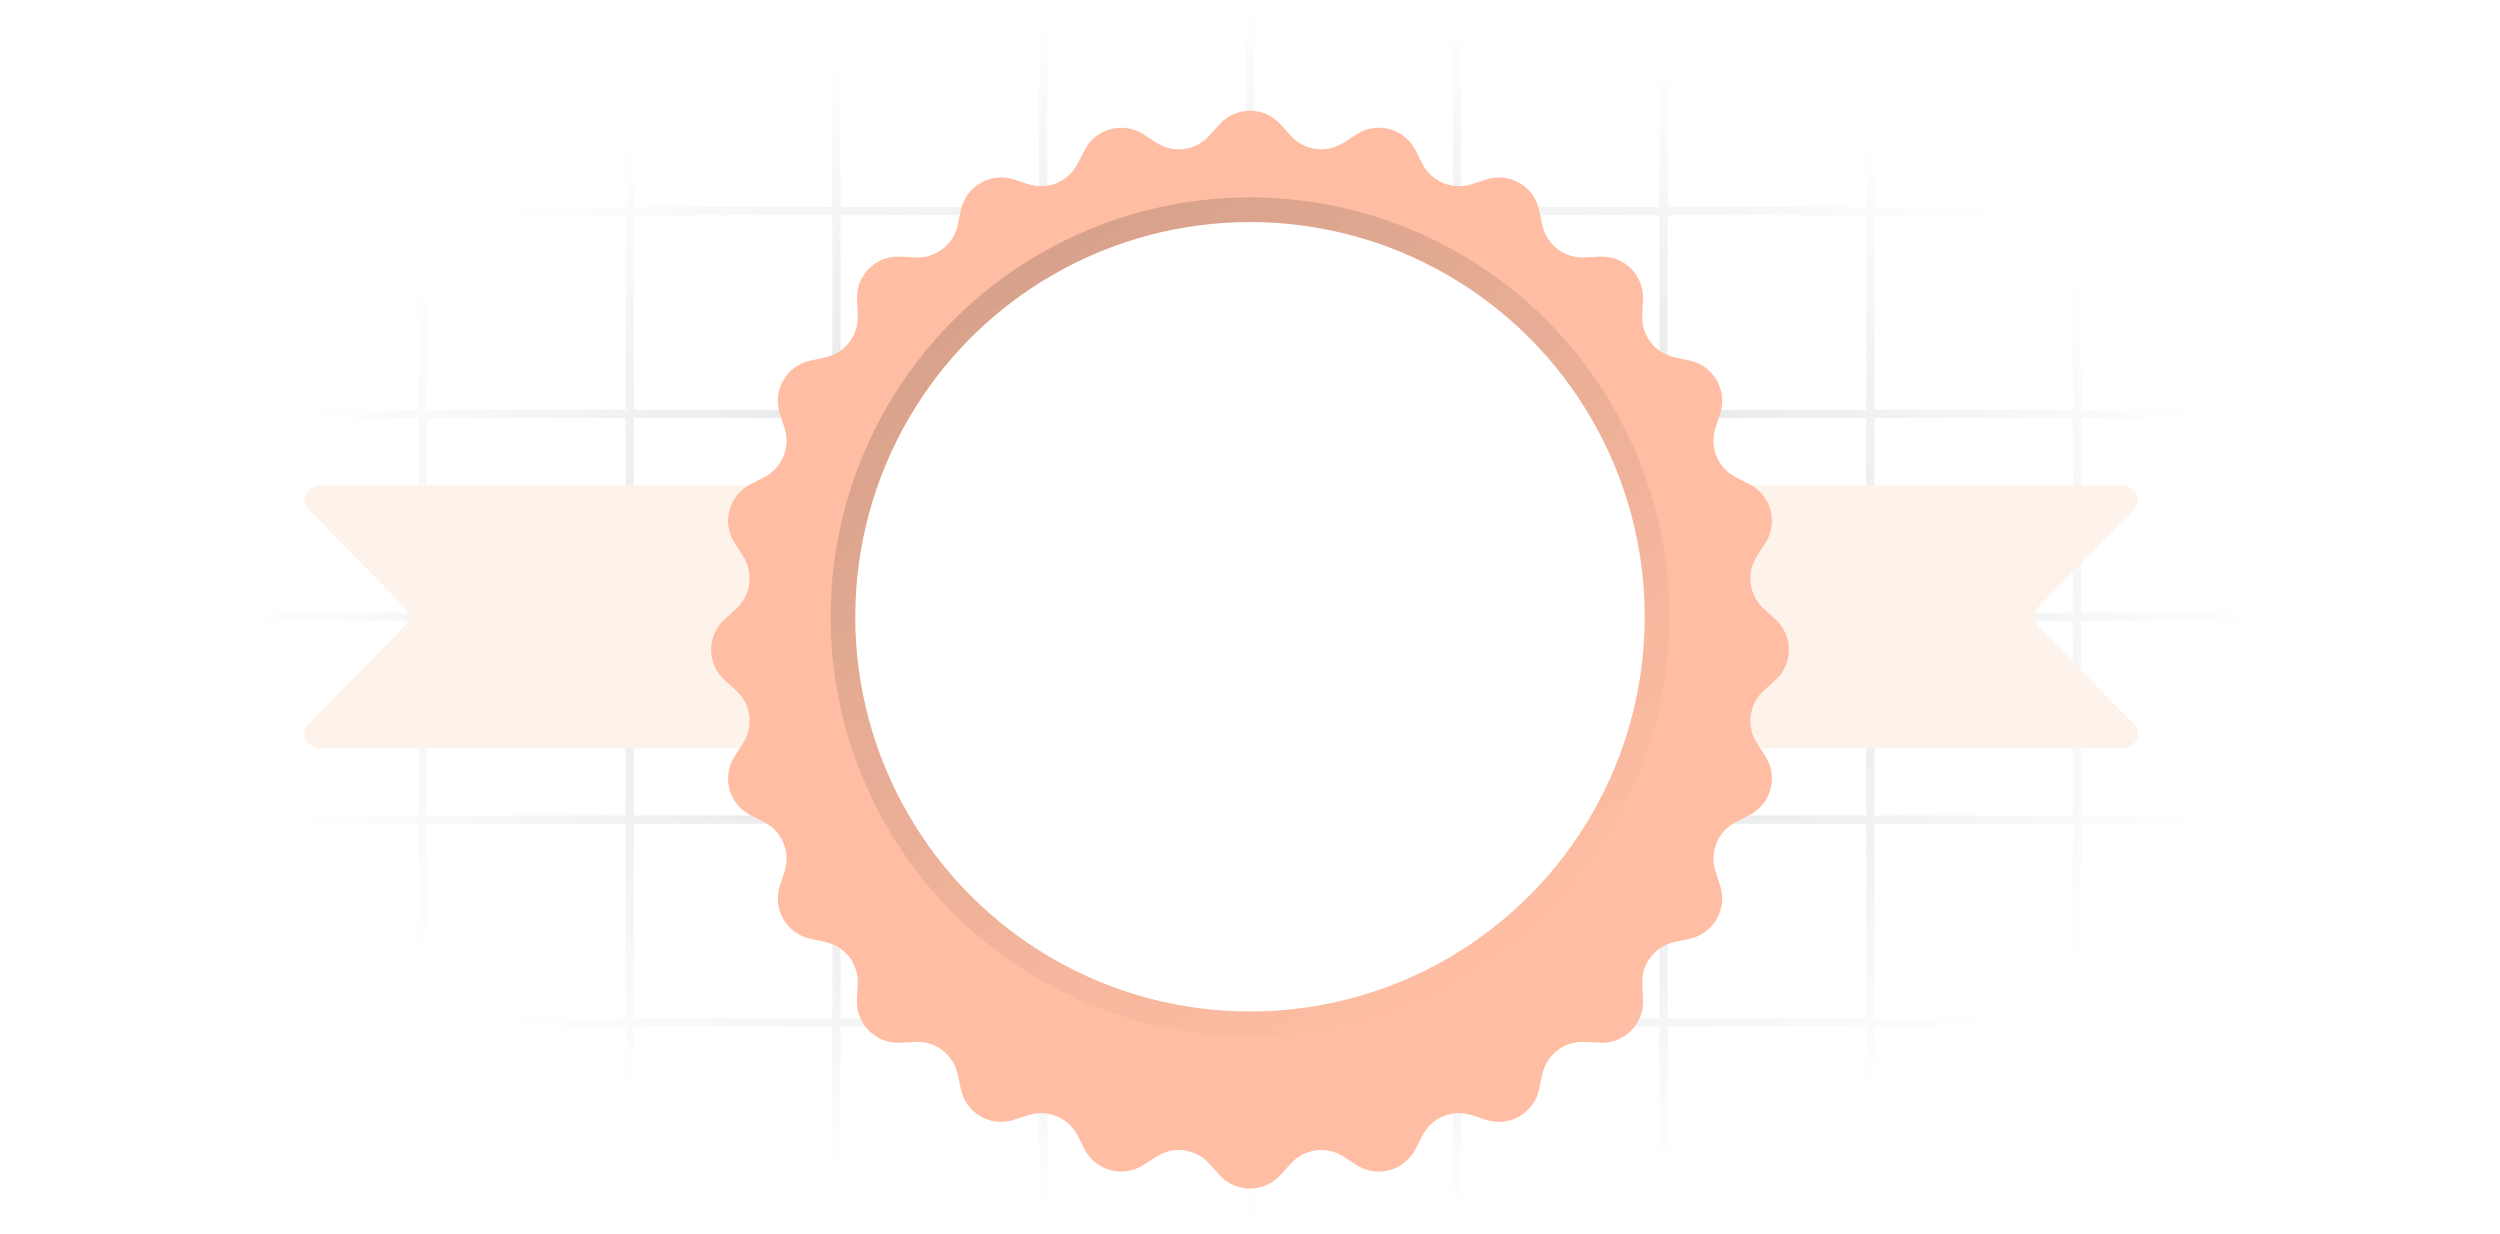 <svg width="304" height="150" viewBox="0 0 304 150" fill="none" xmlns="http://www.w3.org/2000/svg">
<path d="M1.143 25.667V1H26.286M1.143 25.667V50.333M1.143 25.667H26.286M1.143 50.333V75M1.143 50.333H26.286M1.143 75V99.667M1.143 75H26.286M1.143 99.667V124.333M1.143 99.667H26.286M1.143 124.333V149H26.286M1.143 124.333H26.286M26.286 1V25.667M26.286 1H51.429M26.286 25.667V50.333M26.286 25.667H51.429M26.286 50.333V75M26.286 50.333H51.429M26.286 75V99.667M26.286 75H51.429M26.286 99.667V124.333M26.286 99.667H51.429M26.286 124.333V149M26.286 124.333H51.429M26.286 149H51.429M51.429 1V25.667M51.429 1H76.572M51.429 25.667V50.333M51.429 25.667H76.572M51.429 50.333V75M51.429 50.333H76.572M51.429 75V99.667M51.429 75H76.572M51.429 99.667V124.333M51.429 99.667H76.572M51.429 124.333V149M51.429 124.333H76.572M51.429 149H76.572M76.572 1V25.667M76.572 1H101.714M76.572 25.667V50.333M76.572 25.667H101.714M76.572 50.333V75M76.572 50.333H101.714M76.572 75V99.667M76.572 75H101.714M76.572 99.667V124.333M76.572 99.667H101.714M76.572 124.333V149M76.572 124.333H101.714M76.572 149H101.714M101.714 1V25.667M101.714 1H126.857M101.714 25.667V50.333M101.714 25.667H126.857M101.714 50.333V75M101.714 50.333H126.857M101.714 75V99.667M101.714 75H126.857M101.714 99.667V124.333M101.714 99.667H126.857M101.714 124.333V149M101.714 124.333H126.857M101.714 149H126.857M126.857 1V25.667M126.857 1H152M126.857 25.667V50.333M126.857 25.667H152M126.857 50.333V75M126.857 50.333H152M126.857 75V99.667M126.857 75H152M126.857 99.667V124.333M126.857 99.667H152M126.857 124.333V149M126.857 124.333H152M126.857 149H152M152 1V25.667M152 1H177.143M152 25.667V50.333M152 25.667H177.143M152 50.333V75M152 50.333H177.143M152 75V99.667M152 75H177.143M152 99.667V124.333M152 99.667H177.143M152 124.333V149M152 124.333H177.143M152 149H177.143M177.143 1V25.667M177.143 1H202.286M177.143 25.667V50.333M177.143 25.667H202.286M177.143 50.333V75M177.143 50.333H202.286M177.143 75V99.667M177.143 75H202.286M177.143 99.667V124.333M177.143 99.667H202.286M177.143 124.333V149M177.143 124.333H202.286M177.143 149H202.286M202.286 1V25.667M202.286 1H227.429M202.286 25.667V50.333M202.286 25.667H227.429M202.286 50.333V75M202.286 50.333H227.429M202.286 75V99.667M202.286 75H227.429M202.286 99.667V124.333M202.286 99.667H227.429M202.286 124.333V149M202.286 124.333H227.429M202.286 149H227.429M227.429 1V25.667M227.429 1H252.571M227.429 25.667V50.333M227.429 25.667H252.571M227.429 50.333V75M227.429 50.333H252.571M227.429 75V99.667M227.429 75H252.571M227.429 99.667V124.333M227.429 99.667H252.571M227.429 124.333V149M227.429 124.333H252.571M227.429 149H252.571M252.571 1V25.667M252.571 1H277.714M252.571 25.667V50.333M252.571 25.667H277.714M252.571 50.333V75M252.571 50.333H277.714M252.571 75V99.667M252.571 75H277.714M252.571 99.667V124.333M252.571 99.667H277.714M252.571 124.333V149M252.571 124.333H277.714M252.571 149H277.714M277.714 1V25.667M277.714 1H302.857V25.667M277.714 25.667V50.333M277.714 25.667H302.857M277.714 50.333V75M277.714 50.333H302.857M277.714 75V99.667M277.714 75H302.857M277.714 99.667V124.333M277.714 99.667H302.857M277.714 124.333V149M277.714 124.333H302.857M277.714 149H302.857V124.333M302.857 25.667V50.333M302.857 50.333V75M302.857 75V99.667M302.857 99.667V124.333" stroke="url(#paint0_radial_0_1)"/>
<path d="M130.95 59C132.082 59 133 59.796 133 60.778V89.222C133 90.204 132.082 91 130.95 91L39.053 91C37.306 91 36.361 89.226 37.492 88.071L49.17 76.151C49.82 75.487 49.82 74.513 49.17 73.849L37.492 61.929C36.361 60.774 37.306 59 39.053 59L130.95 59Z" fill="#FEF3EB"/>
<path d="M166.05 59C164.918 59 164 59.796 164 60.778L164 89.222C164 90.204 164.918 91 166.05 91L257.947 91C259.693 91 260.64 89.226 259.508 88.071L247.83 76.151C247.18 75.487 247.18 74.513 247.83 73.849L259.508 61.929C260.64 60.774 259.693 59 257.947 59L166.05 59Z" fill="#FEF3EB"/>
<g filter="url(#filter0_i_0_1)">
<path d="M148.285 11.125C150.271 8.92 153.729 8.92 155.715 11.125L156.954 12.5C158.599 14.327 161.329 14.686 163.391 13.347L164.943 12.34C167.433 10.724 170.773 11.619 172.121 14.263L172.961 15.912C174.078 18.102 176.621 19.156 178.96 18.396L180.72 17.825C183.543 16.908 186.538 18.637 187.155 21.54L187.54 23.35C188.052 25.755 190.236 27.431 192.692 27.303L194.539 27.206C197.503 27.052 199.948 29.497 199.794 32.461L199.697 34.309C199.569 36.764 201.245 38.948 203.65 39.46L205.46 39.845C208.363 40.462 210.092 43.457 209.175 46.28L208.604 48.04C207.844 50.379 208.898 52.922 211.088 54.039L212.737 54.879C215.381 56.227 216.276 59.567 214.66 62.056L213.653 63.609C212.314 65.671 212.673 68.401 214.5 70.046L215.875 71.285C218.08 73.271 218.08 76.729 215.875 78.715L214.5 79.954C212.673 81.599 212.314 84.329 213.653 86.391L214.66 87.944C216.276 90.433 215.381 93.773 212.737 95.121L211.088 95.961C208.898 97.078 207.844 99.621 208.604 101.96L209.175 103.72C210.092 106.543 208.363 109.538 205.46 110.155L203.65 110.54C201.245 111.052 199.569 113.236 199.697 115.692L199.794 117.539C199.948 120.503 197.503 122.948 194.539 122.794L192.692 122.697C190.236 122.569 188.052 124.245 187.54 126.65L187.155 128.46C186.538 131.363 183.543 133.092 180.72 132.175L178.96 131.604C176.621 130.844 174.078 131.898 172.961 134.088L172.121 135.737C170.773 138.381 167.433 139.276 164.943 137.66L163.391 136.653C161.329 135.314 158.599 135.673 156.954 137.5L155.715 138.875C153.729 141.08 150.271 141.08 148.285 138.875L147.046 137.5C145.401 135.673 142.671 135.314 140.609 136.653L139.057 137.66C136.567 139.276 133.227 138.381 131.879 135.737L131.039 134.088C129.922 131.898 127.379 130.844 125.04 131.604L123.28 132.175C120.457 133.092 117.462 131.363 116.845 128.46L116.46 126.65C115.948 124.245 113.764 122.569 111.308 122.697L109.461 122.794C106.497 122.948 104.052 120.503 104.206 117.539L104.303 115.692C104.431 113.236 102.755 111.052 100.35 110.54L98.54 110.155C95.638 109.538 93.908 106.543 94.825 103.72L95.397 101.96C96.156 99.621 95.102 97.078 92.912 95.961L91.263 95.121C88.619 93.773 87.724 90.433 89.34 87.944L90.347 86.391C91.686 84.329 91.327 81.599 89.5 79.954L88.125 78.715C85.92 76.729 85.92 73.271 88.125 71.285L89.5 70.046C91.327 68.401 91.686 65.671 90.347 63.609L89.34 62.056C87.724 59.567 88.619 56.227 91.263 54.879L92.912 54.039C95.102 52.922 96.156 50.379 95.397 48.04L94.825 46.28C93.908 43.457 95.638 40.462 98.54 39.845L100.35 39.46C102.755 38.948 104.431 36.764 104.303 34.309L104.206 32.461C104.052 29.497 106.497 27.052 109.461 27.206L111.308 27.303C113.764 27.431 115.948 25.755 116.46 23.35L116.845 21.54C117.462 18.637 120.457 16.908 123.28 17.825L125.04 18.396C127.379 19.156 129.922 18.102 131.039 15.912L131.879 14.263C133.227 11.619 136.567 10.724 139.057 12.34L140.609 13.347C142.671 14.686 145.401 14.327 147.046 12.5L148.285 11.125Z" fill="#FFBEA3"/>
</g>
<circle cx="152" cy="75" r="48" fill="white"/>
<circle cx="152" cy="75" r="49.5" stroke="url(#paint1_linear_0_1)" stroke-opacity="0.16" stroke-width="3" style="mix-blend-mode:luminosity"/>
<defs>
<filter id="filter0_i_0_1" x="86.471" y="9.471" width="131.058" height="135.058" filterUnits="userSpaceOnUse" color-interpolation-filters="sRGB">
<feFlood flood-opacity="0" result="BackgroundImageFix"/>
<feBlend mode="normal" in="SourceGraphic" in2="BackgroundImageFix" result="shape"/>
<feColorMatrix in="SourceAlpha" type="matrix" values="0 0 0 0 0 0 0 0 0 0 0 0 0 0 0 0 0 0 127 0" result="hardAlpha"/>
<feOffset dy="4"/>
<feGaussianBlur stdDeviation="2"/>
<feComposite in2="hardAlpha" operator="arithmetic" k2="-1" k3="1"/>
<feColorMatrix type="matrix" values="0 0 0 0 0.952 0 0 0 0 0.647 0 0 0 0 0.248 0 0 0 0.06 0"/>
<feBlend mode="normal" in2="shape" result="effect1_innerShadow_0_1"/>
</filter>
<radialGradient id="paint0_radial_0_1" cx="0" cy="0" r="1" gradientUnits="userSpaceOnUse" gradientTransform="translate(152 75) rotate(90) scale(74 122.255)">
<stop stop-color="#CFD1D3"/>
<stop offset="1" stop-color="#CFD1D3" stop-opacity="0"/>
</radialGradient>
<linearGradient id="paint1_linear_0_1" x1="120.598" y1="36.869" x2="177.121" y2="120.757" gradientUnits="userSpaceOnUse">
<stop stop-color="#0F0F10"/>
<stop offset="1" stop-color="#0F0F10" stop-opacity="0"/>
</linearGradient>
</defs>
</svg>
